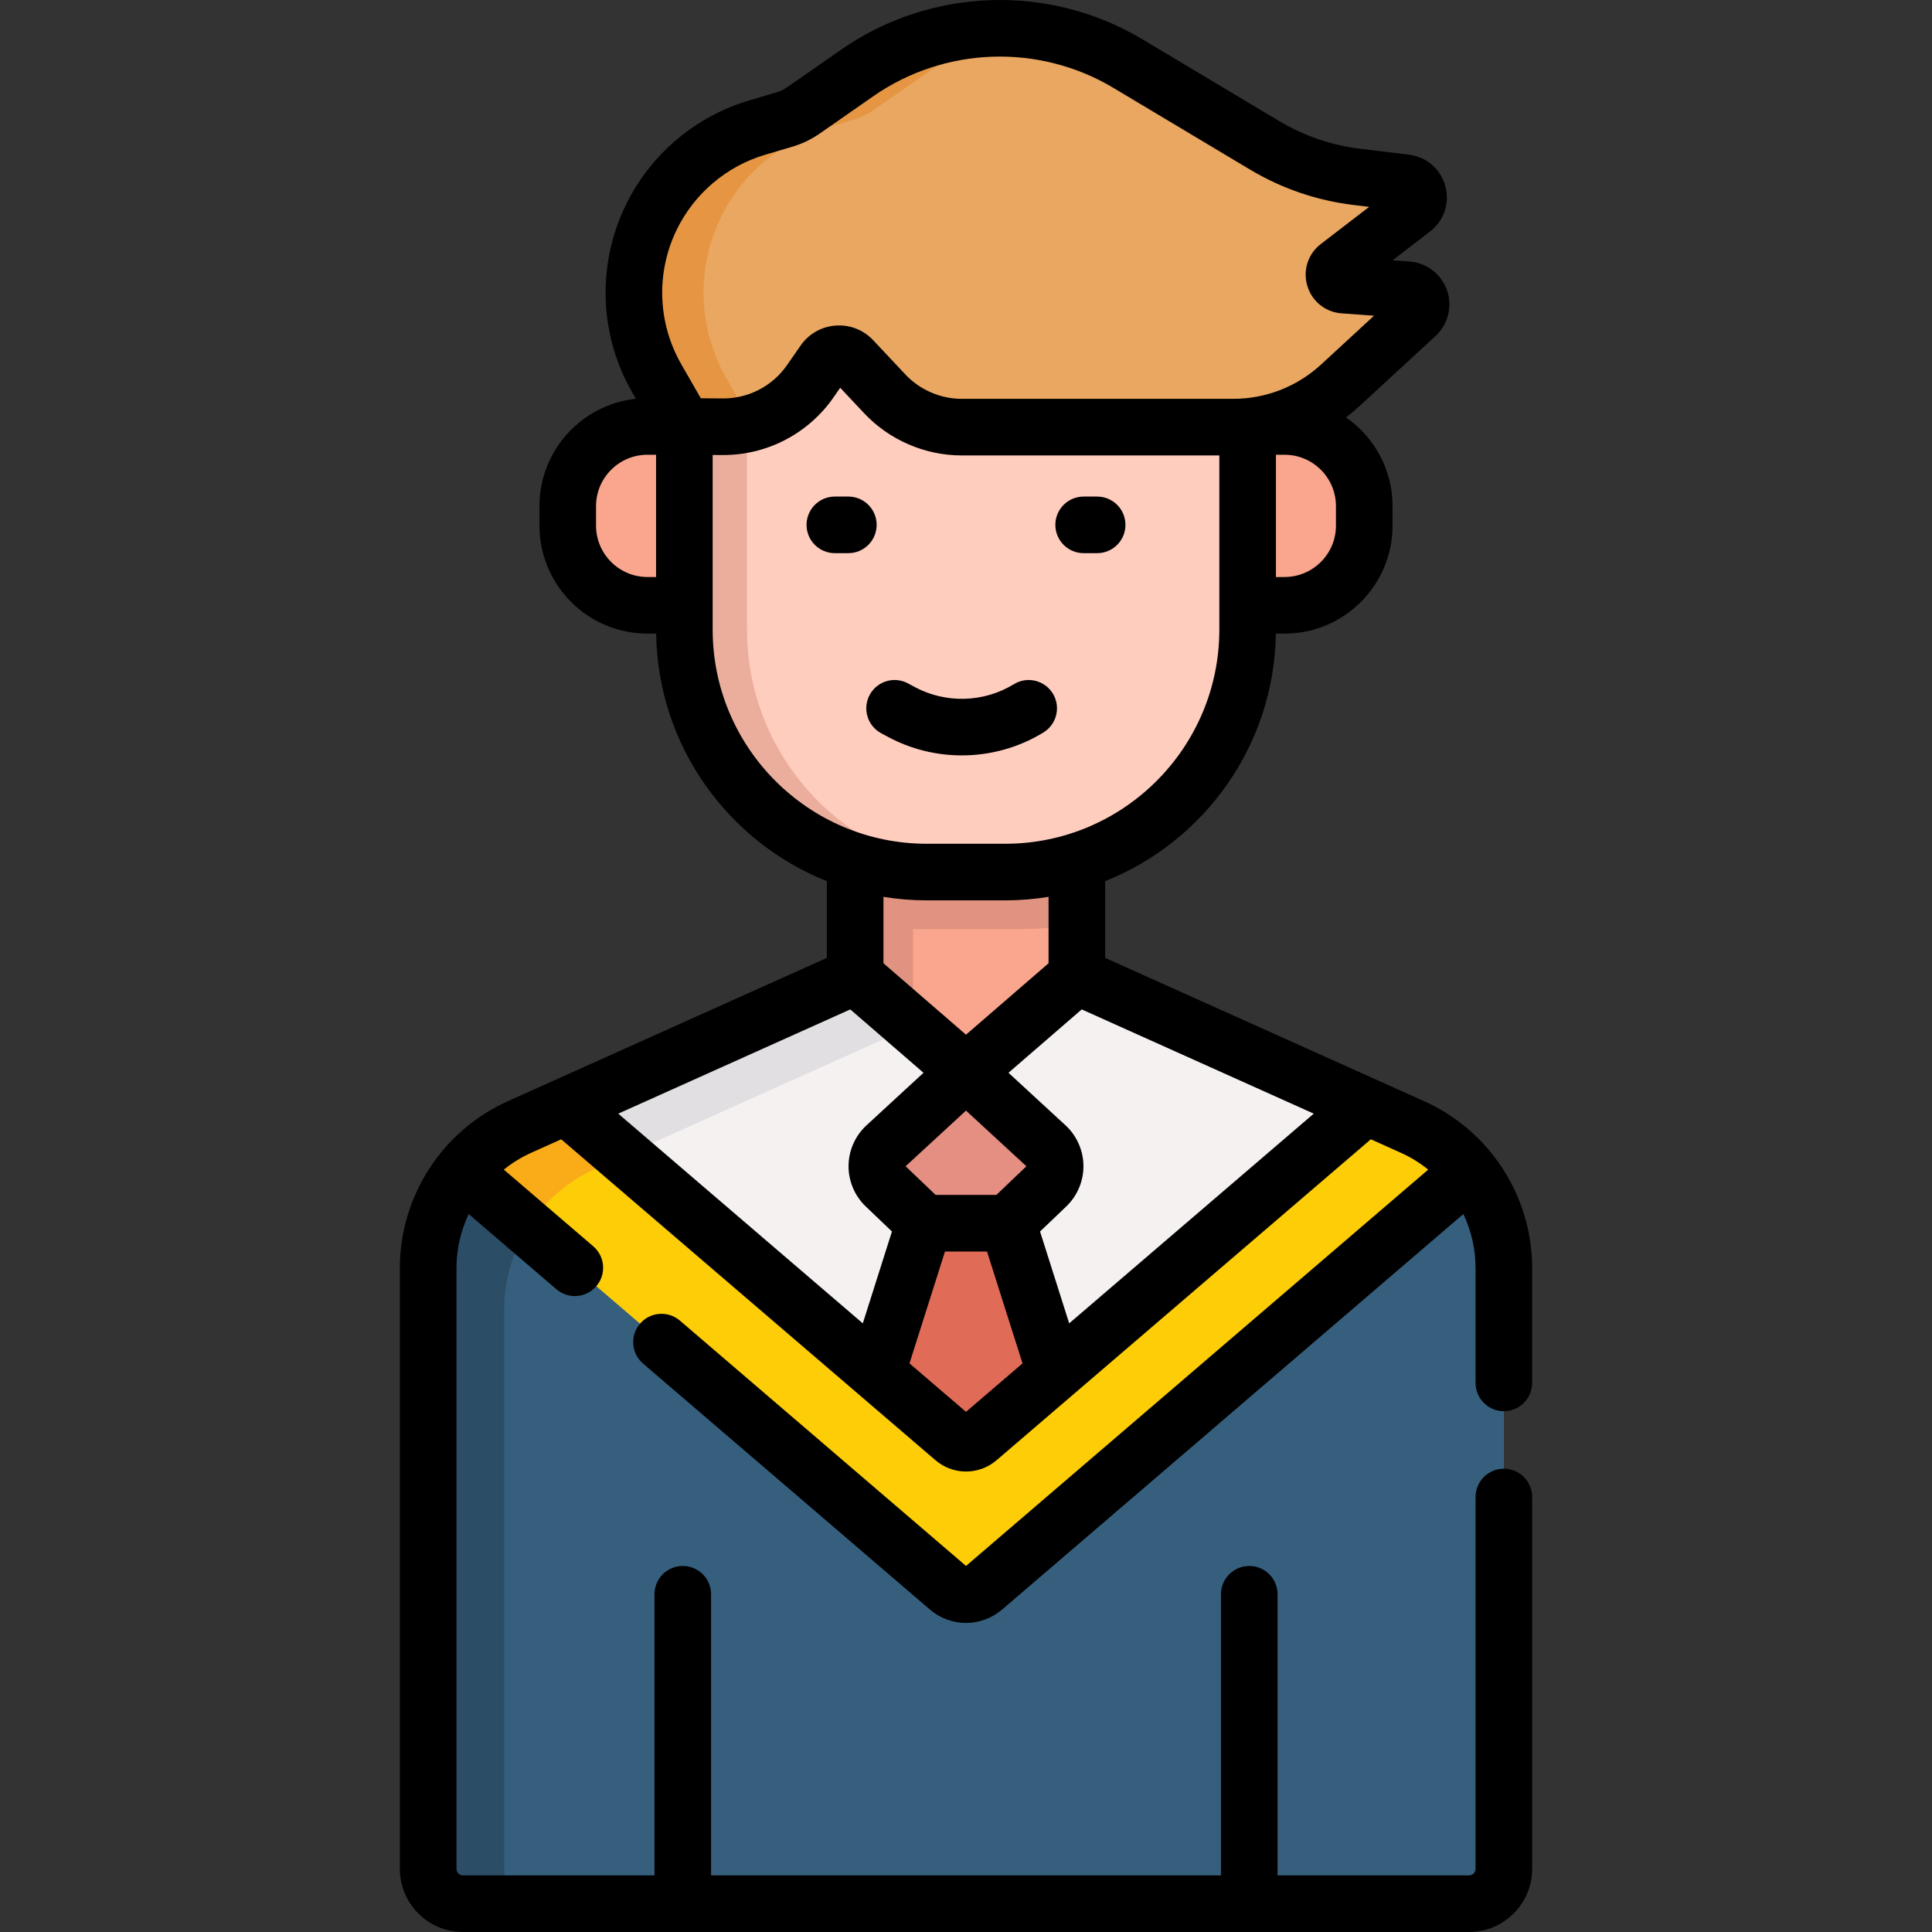 <svg id="Capa_1" enable-background="new 0 0 511.978 511.978" height="512" viewBox="0 0 511.978 511.978" width="512" xmlns="http://www.w3.org/2000/svg"><rect x="0" y="0" width="511.978" height="511.978" fill="#333333" stroke="none"/><g><g><g><path d="m226.612 207.192h58.754v76.917h-58.754z" fill="#faa68e"/></g><g><path d="m226.612 207.192v76.917h15.34v-37.896h28.804c5.006 0 9.892-.515 14.61-1.49v-37.531z" fill="#e09380"/></g><g><path d="m187.217 160.407h-15.647c-11.664 0-21.12-9.456-21.12-21.12v-5.159c0-11.664 9.456-21.12 21.12-21.12h15.647z" fill="#faa68e"/></g><g><path d="m324.761 113.008h15.647c11.664 0 21.12 9.456 21.12 21.12v5.159c0 11.664-9.456 21.12-21.12 21.12h-15.647z" fill="#faa68e"/></g><g><path d="m266.381 231.095h-20.784c-35.48 0-64.242-28.762-64.242-64.242v-60.292c0-35.48 28.762-64.242 64.242-64.242h20.784c35.48 0 64.242 28.762 64.242 64.242v60.292c0 35.48-28.762 64.242-64.242 64.242z" fill="#ffcdbe"/></g><g><path d="m197.966 166.853v-60.292c0-35.48 28.762-64.242 64.242-64.242h-16.612c-35.48 0-64.242 28.762-64.242 64.242v60.292c0 35.48 28.762 64.242 64.242 64.242h16.612c-35.48 0-64.242-28.762-64.242-64.242z" fill="#ebae9d"/></g><g><path d="m374.332 298.66-88.967-39.967-29.377 25.416-29.377-25.416-88.967 39.967c-14.717 6.611-24.184 21.244-24.184 37.377v159.212c0 5.097 4.132 9.229 9.229 9.229h133.299 133.299c5.097 0 9.229-4.132 9.229-9.229v-159.212c.001-16.133-9.467-30.766-24.184-37.377z" fill="#f6f1f1"/></g><g><path d="m226.612 258.693-88.967 39.967 20.16 11.028 84.088-37.775z" fill="#e2dfe2"/></g><g><path d="m389.288 504.478c5.097 0 9.229-4.132 9.229-9.229v-159.212c0-16.134-9.468-30.766-24.184-37.377l-12.337-5.542-102.751 88.109c-1.873 1.606-4.637 1.606-6.51 0l-102.751-88.109-12.337 5.542c-14.717 6.611-24.184 21.244-24.184 37.377v159.212c0 5.097 4.132 9.229 9.229 9.229h133.299z" fill="#365f7e"/></g><g><path d="m133.621 495.249v-148.184c0-16.134 9.467-30.766 24.184-37.377l7.548-3.391-15.37-13.18-12.337 5.542c-14.717 6.611-24.184 21.244-24.184 37.377v159.212c0 5.097 4.132 9.229 9.229 9.229h20.16c-5.098.001-9.23-4.131-9.23-9.228z" fill="#2c4d66"/></g><g><path d="m260.706 420.807 128.763-110.414c-3.977-4.954-9.106-9.025-15.136-11.734l-12.337-5.542-102.751 88.109c-1.873 1.606-4.637 1.606-6.51 0l-102.751-88.109-12.337 5.542c-6.03 2.709-11.159 6.78-15.136 11.733l128.763 110.414c2.712 2.329 6.718 2.329 9.432.001z" fill="#fdcd08"/></g><g><path d="m157.805 309.688 7.548-3.391-15.37-13.18-12.337 5.542c-6.03 2.709-11.159 6.78-15.136 11.733l17.388 14.91c4.216-6.722 10.365-12.226 17.907-15.614z" fill="#faab18"/></g><g><path d="m267.048 324.153 10.324-9.858c3.026-2.889 2.983-7.734-.094-10.569l-21.289-19.617-21.289 19.617c-3.077 2.835-3.127 7.673-.101 10.563 2.946 2.813 6.695 6.393 10.33 9.864z" fill="#e58e82"/></g><g><path d="m259.244 381.227 20.371-17.468v-.001l-12.569-39.604h-22.116l-12.569 39.604 20.373 17.47c1.873 1.605 4.637 1.605 6.51-.001z" fill="#e06c57"/></g><g><path d="m181.355 113.008-7.311-12.735c-7.513-13.088-8.069-29.045-1.484-42.624 5.602-11.552 15.811-20.21 28.123-23.848l7.111-2.102c1.851-.547 3.602-1.388 5.185-2.491l14.144-9.853c21.355-14.877 49.447-15.855 71.783-2.498l36.135 21.607c7.508 4.49 15.875 7.355 24.559 8.411l12.885 1.567c3.464.421 4.67 4.833 1.903 6.958l-19.8 15.209c-2.015 1.548-1.05 4.765 1.484 4.948l16.897 1.224c3.404.247 4.869 4.439 2.359 6.752l-20.156 18.574c-7.733 7.126-17.865 11.082-28.381 11.082h-71.913c-7.739 0-15.135-3.199-20.434-8.84l-8.518-9.067c-2.134-2.272-5.819-2.001-7.599.559l-3.618 5.205c-5.282 7.599-13.973 12.102-23.227 12.034z" fill="#e9a761"/></g><g><path d="m192.5 100.273c-7.513-13.088-8.069-29.045-1.484-42.624 5.602-11.552 15.811-20.21 28.123-23.848l7.111-2.102c1.851-.547 3.602-1.388 5.185-2.491l14.144-9.853c8.695-6.057 18.507-9.809 28.593-11.228-16.235-2.283-33.083 1.499-47.049 11.228l-14.144 9.853c-1.584 1.103-3.334 1.944-5.185 2.491l-7.111 2.102c-12.312 3.639-22.522 12.296-28.123 23.848-6.585 13.579-6.029 29.536 1.484 42.624l7.31 12.735 10.127.074c2.66.02 5.269-.35 7.768-1.051z" fill="#e69642"/></g></g><g><path d="m232.311 139.088c0-4.143-3.358-7.5-7.5-7.5h-3.577c-4.142 0-7.5 3.357-7.5 7.5s3.358 7.5 7.5 7.5h3.577c4.142 0 7.5-3.357 7.5-7.5z"/><path d="m287.167 146.588h3.577c4.142 0 7.5-3.357 7.5-7.5s-3.358-7.5-7.5-7.5h-3.577c-4.142 0-7.5 3.357-7.5 7.5s3.358 7.5 7.5 7.5z"/><path d="m276.522 194.095c3.531-2.166 4.638-6.783 2.473-10.314-2.166-3.53-6.784-4.639-10.314-2.473-7.979 4.894-18.054 5.177-26.295.74l-1.768-.951c-3.647-1.962-8.195-.599-10.159 3.051-1.963 3.647-.597 8.195 3.05 10.158l1.767.95c6.109 3.289 12.86 4.924 19.604 4.924 7.524 0 15.041-2.037 21.642-6.085z"/><path d="m398.517 373.966c4.142 0 7.5-3.357 7.5-7.5v-30.429c0-19.054-11.23-36.41-28.611-44.219l-84.54-37.979v-20.333c26.174-10.438 44.799-35.848 45.23-65.6h2.312c15.781 0 28.62-12.839 28.62-28.62v-5.158c0-9.735-4.889-18.344-12.336-23.517 1.228-.935 2.416-1.931 3.562-2.987l20.156-18.574c3.345-3.082 4.537-7.848 3.036-12.141-1.5-4.294-5.4-7.279-9.935-7.607l-4.485-.325 9.932-7.629c3.687-2.832 5.276-7.56 4.05-12.044s-5-7.745-9.617-8.308l-12.884-1.566c-7.693-.936-14.966-3.427-21.616-7.402l-36.136-21.608c-24.82-14.843-56.19-13.751-79.918 2.779l-14.146 9.854c-.924.644-1.94 1.133-3.022 1.452l-7.111 2.102c-14.303 4.229-26.238 14.35-32.746 27.769-7.673 15.825-7.027 34.379 1.728 49.63l.958 1.669c-14.342 1.538-25.548 13.71-25.548 28.453v5.158c0 15.781 12.839 28.62 28.62 28.62h2.312c.432 29.752 19.056 55.162 45.23 65.6v20.333l-84.54 37.979c-17.38 7.809-28.611 25.165-28.611 44.219v159.212c0 9.225 7.504 16.729 16.729 16.729h266.599c9.224 0 16.729-7.504 16.729-16.729v-98.544c0-4.143-3.358-7.5-7.5-7.5s-7.5 3.357-7.5 7.5v98.544c0 .953-.775 1.729-1.729 1.729h-50.739v-74.502c0-4.143-3.358-7.5-7.5-7.5s-7.5 3.357-7.5 7.5v74.502h-135.12v-74.502c0-4.143-3.358-7.5-7.5-7.5s-7.5 3.357-7.5 7.5v74.502h-50.739c-.953 0-1.729-.775-1.729-1.729v-159.212c0-5.048 1.151-9.92 3.236-14.317l23.242 19.93c1.415 1.213 3.151 1.807 4.879 1.807 2.113 0 4.213-.888 5.697-2.618 2.696-3.145 2.333-7.879-.811-10.575l-23.697-20.32c2.182-1.753 4.588-3.263 7.212-4.441l7.996-3.592 99.137 85.01c2.358 2.021 5.248 3.032 8.138 3.032s5.78-1.011 8.137-3.032l99.137-85.01 7.996 3.592c2.624 1.179 5.031 2.689 7.212 4.441l-122.484 105.029-75.813-65.01c-3.146-2.696-7.879-2.335-10.576.812-2.696 3.145-2.333 7.879.811 10.575l75.979 65.151c2.782 2.385 6.19 3.577 9.599 3.577s6.818-1.192 9.599-3.577l122.193-104.781c2.085 4.397 3.236 9.268 3.236 14.317v30.429c0 4.142 3.358 7.5 7.5 7.5zm-44.489-234.68c0 7.51-6.11 13.62-13.62 13.62h-2.285v-32.398h2.285c7.51 0 13.62 6.11 13.62 13.62zm-174.719-78.365c4.67-9.631 13.236-16.895 23.5-19.929l7.111-2.102c2.628-.776 5.101-1.965 7.347-3.529l14.145-9.854c18.897-13.165 43.88-14.032 63.646-2.215l36.135 21.608c8.461 5.059 17.714 8.228 27.502 9.419l4.133.502-12.81 9.84c-3.409 2.619-4.813 6.971-3.578 11.088 1.234 4.117 4.802 6.978 9.089 7.288l8.593.623-14.034 12.932c-6.366 5.867-14.641 9.098-23.298 9.098h-71.913c-5.646 0-11.102-2.36-14.968-6.476l-8.518-9.065c-2.362-2.515-5.61-3.912-9.026-3.912-.307 0-.615.012-.923.034-3.749.275-7.129 2.204-9.274 5.29l-3.618 5.205c-3.843 5.528-10.138 8.816-16.864 8.816-.05 0-.101 0-.15-.001l-5.821-.042-5.167-9.002c-6.283-10.944-6.747-24.259-1.239-35.616zm-21.36 78.365v-5.158c0-7.51 6.11-13.62 13.62-13.62h2.285v32.398h-2.285c-7.51 0-13.62-6.11-13.62-13.62zm30.906 27.568v-46.29l2.572.019c.087 0 .173.001.26.001 11.637 0 22.531-5.689 29.18-15.254l1.788-2.572 6.322 6.729c6.69 7.12 16.13 11.204 25.9 11.204h68.245v46.163c0 31.287-25.455 56.741-56.742 56.741h-20.784c-31.287 0-56.741-25.454-56.741-56.741zm56.742 71.741h20.784c3.91 0 7.743-.326 11.485-.931v17.6l-21.877 18.928-21.877-18.928v-17.6c3.742.605 7.575.931 11.485.931zm10.392 135.543-14.978-12.844 9.407-29.642h11.14l9.407 29.644zm8.053-57.486h-16.107l-7.953-7.595 16.007-14.75 16.007 14.75zm-38.72-49.158 19.407 16.791-15.111 13.925c-2.987 2.752-4.721 6.658-4.756 10.717-.036 4.055 1.626 7.986 4.557 10.784l6.947 6.634-7.725 24.342-64.805-55.57zm58.013 83.194-7.725-24.342 6.94-6.627c2.935-2.803 4.598-6.738 4.562-10.796-.036-4.059-1.769-7.963-4.752-10.713l-15.112-13.925 19.407-16.791 61.487 27.623z"/></g></g></svg>